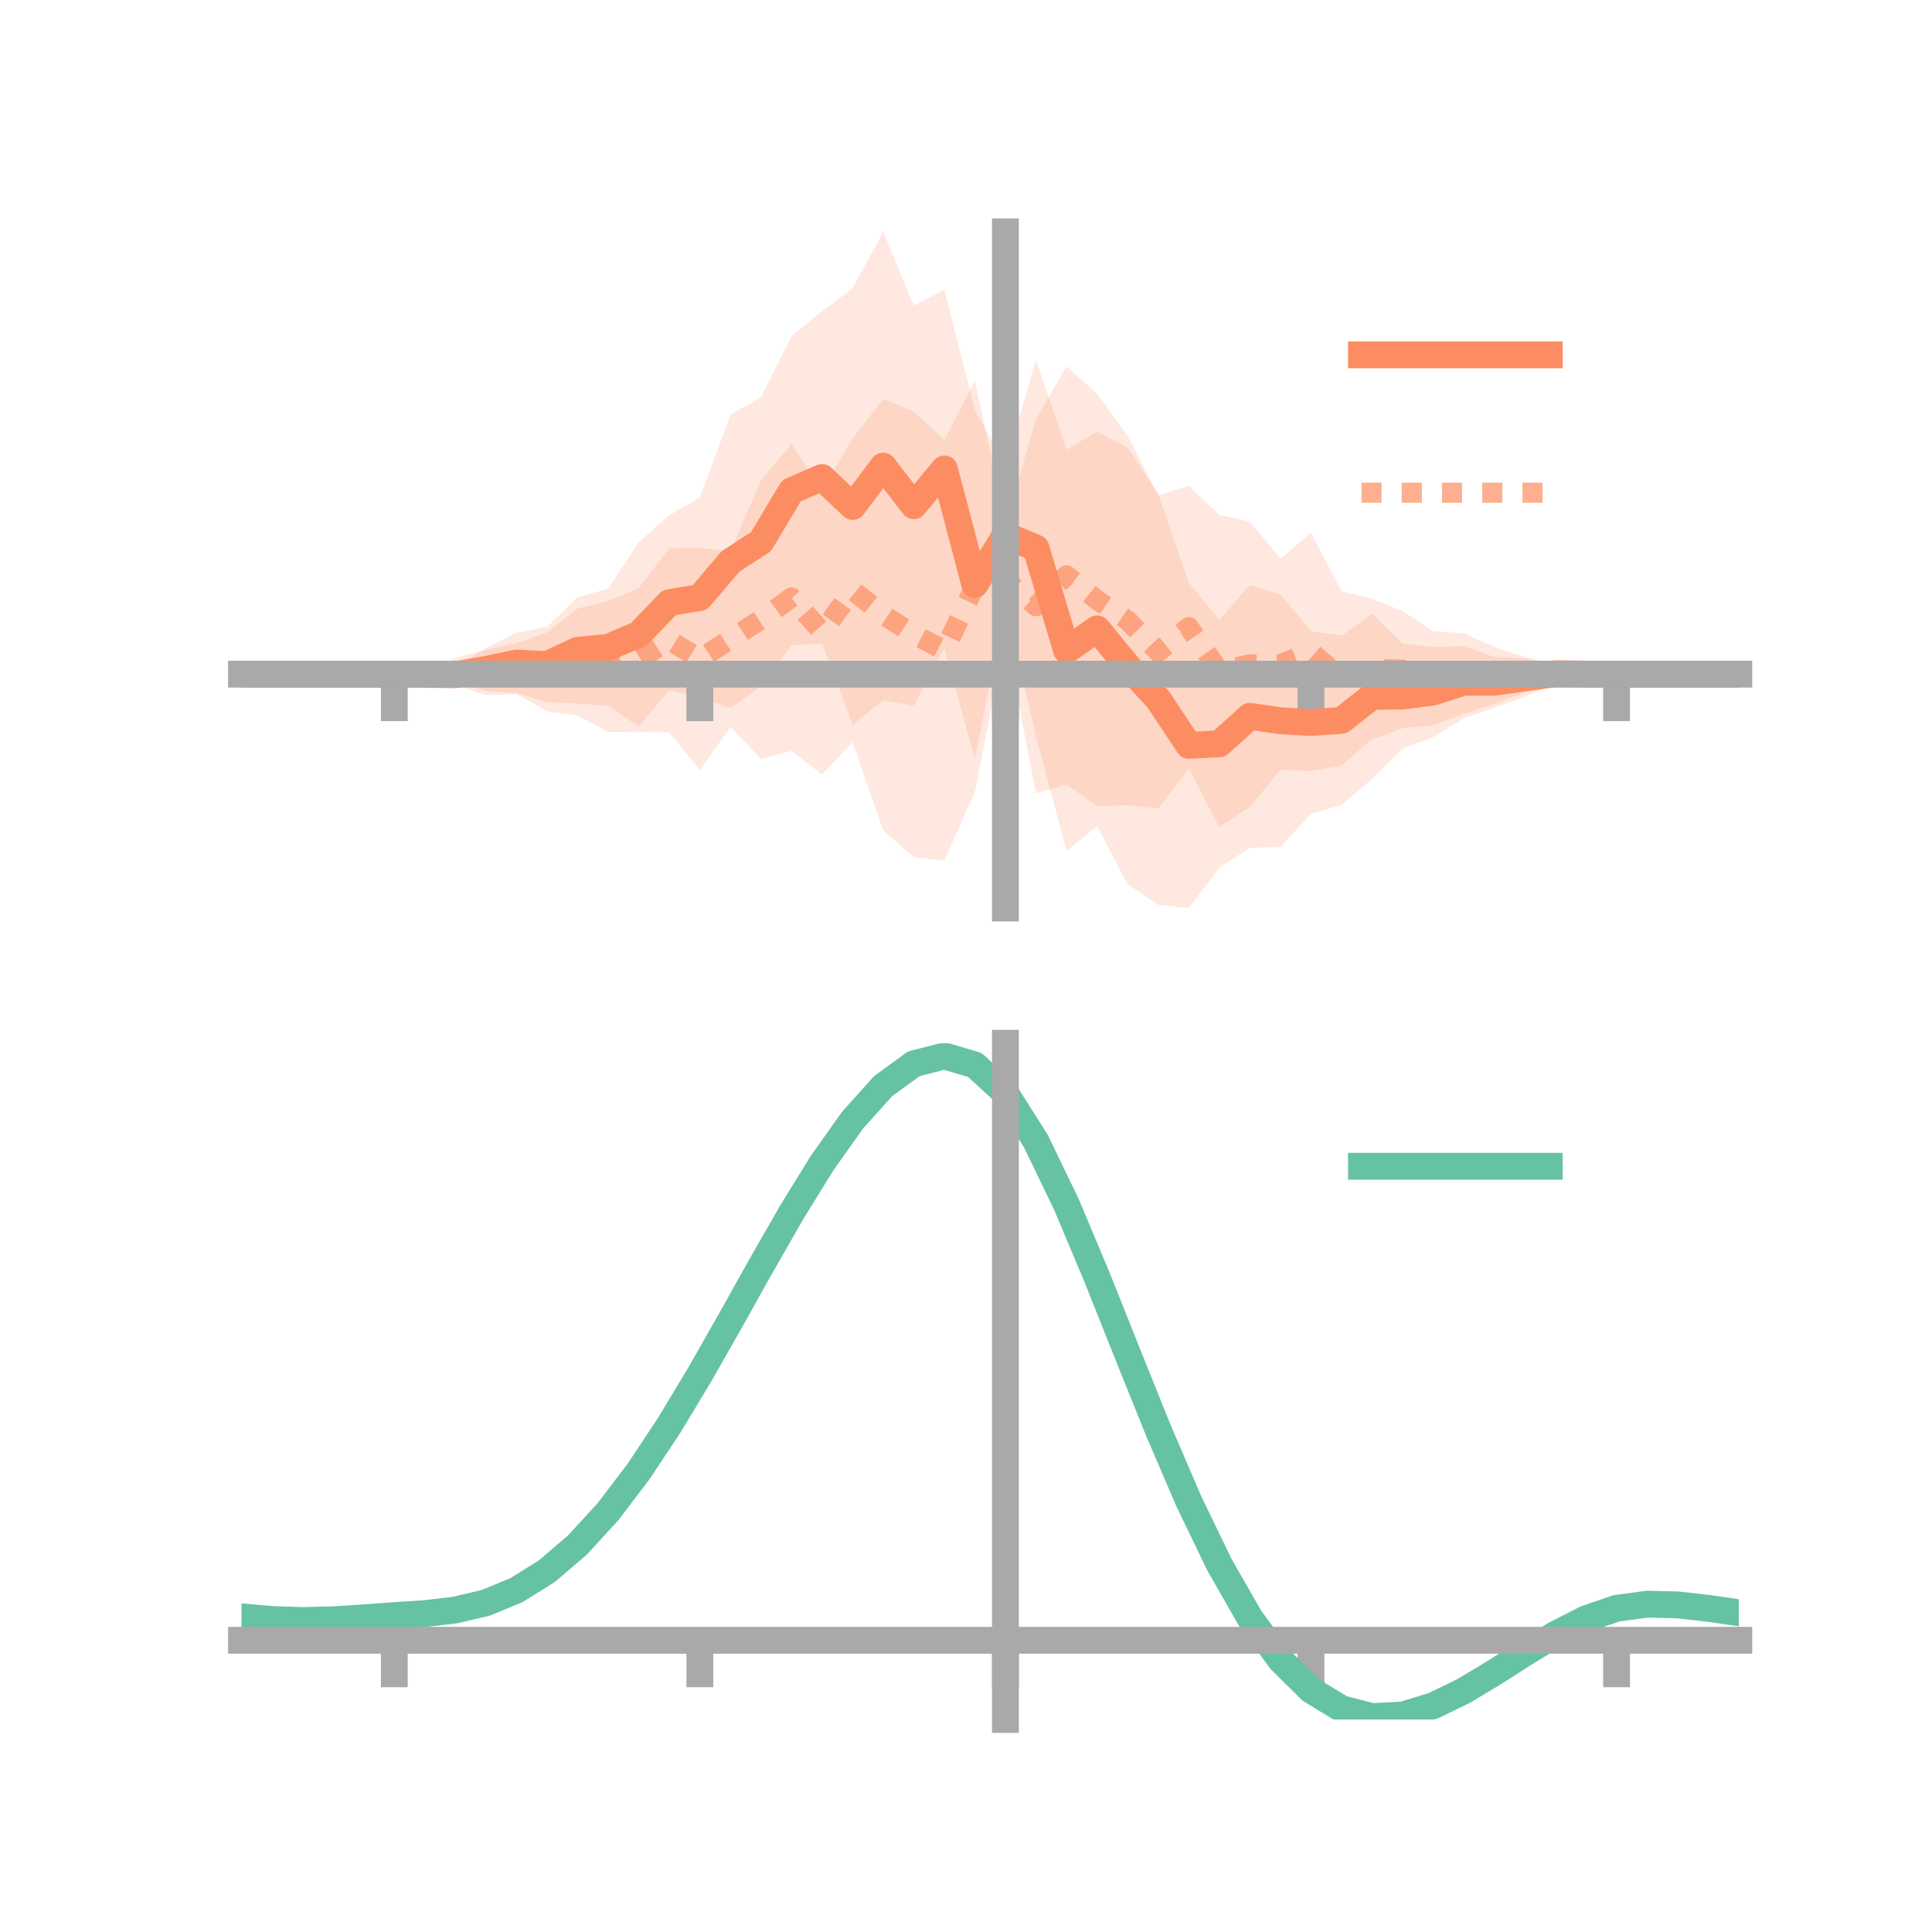<?xml version="1.0" encoding="utf-8" standalone="no"?>
<!DOCTYPE svg PUBLIC "-//W3C//DTD SVG 1.1//EN"
  "http://www.w3.org/Graphics/SVG/1.1/DTD/svg11.dtd">
<!-- Created with matplotlib (https://matplotlib.org/) -->
<svg height="144pt" version="1.1" viewBox="0 0 144 144" width="144pt" xmlns="http://www.w3.org/2000/svg" xmlns:xlink="http://www.w3.org/1999/xlink">
 <defs>
  <style type="text/css">*{stroke-linecap:butt;stroke-linejoin:round;}</style>
 </defs>
 <g id="figure_1">
  <g id="patch_1">
   <path d="M 0 144 
L 144 144 
L 144 0 
L 0 0 
z
" style="fill:none;"/>
  </g>
  <g id="axes_1">
   <g id="patch_2">
    <path d="M 18 67.68 
L 129.6 67.68 
L 129.6 17.28 
L 18 17.28 
z
" style="fill:none;"/>
   </g>
   <g id="PolyCollection_1">
    <path clip-path="url(#p2bf5b0eaea)" d="M 18 50.248 
L 18 50.248 
L 20.278 50.248 
L 22.555 50.248 
L 24.833 50.248 
L 27.11 50.248 
L 29.388 50.248 
L 31.665 50.159 
L 33.943 49.773 
L 36.22 48.296 
L 38.498 47.174 
L 40.776 46.727 
L 43.053 44.502 
L 45.331 43.887 
L 47.608 40.417 
L 49.886 38.393 
L 52.163 37.098 
L 54.441 30.92 
L 56.718 29.606 
L 58.996 25.054 
L 61.273 23.21 
L 63.551 21.485 
L 65.829 17.28 
L 68.106 22.784 
L 70.384 21.59 
L 72.661 30.558 
L 74.939 34.691 
L 77.216 26.838 
L 79.494 33.519 
L 81.771 32.161 
L 84.049 33.377 
L 86.327 36.811 
L 88.604 43.431 
L 90.882 46.216 
L 93.159 43.592 
L 95.437 44.316 
L 97.714 47.047 
L 99.992 47.384 
L 102.269 45.756 
L 104.547 47.977 
L 106.824 48.221 
L 109.102 48.168 
L 111.38 48.967 
L 113.657 49.091 
L 115.935 49.595 
L 118.212 50.167 
L 120.49 50.248 
L 122.767 50.248 
L 125.045 50.248 
L 127.322 50.248 
L 129.6 50.248 
L 129.6 50.248 
L 129.6 50.248 
L 127.322 50.248 
L 125.045 50.248 
L 122.767 50.248 
L 120.49 50.248 
L 118.212 50.32 
L 115.935 50.83 
L 113.657 51.953 
L 111.38 52.735 
L 109.102 53.531 
L 106.824 54.94 
L 104.547 55.794 
L 102.269 58.042 
L 99.992 59.995 
L 97.714 60.66 
L 95.437 63.127 
L 93.159 63.186 
L 90.882 64.661 
L 88.604 67.68 
L 86.327 67.442 
L 84.049 65.911 
L 81.771 61.581 
L 79.494 63.425 
L 77.216 54.865 
L 74.939 45.08 
L 72.661 56.57 
L 70.384 48.315 
L 68.106 52.601 
L 65.829 52.206 
L 63.551 54.018 
L 61.273 47.964 
L 58.996 48.093 
L 56.718 51.138 
L 54.441 52.783 
L 52.163 51.972 
L 49.886 51.441 
L 47.608 54.139 
L 45.331 52.607 
L 43.053 52.437 
L 40.776 52.335 
L 38.498 51.663 
L 36.22 51.502 
L 33.943 50.803 
L 31.665 50.365 
L 29.388 50.248 
L 27.11 50.248 
L 24.833 50.248 
L 22.555 50.248 
L 20.278 50.248 
L 18 50.248 
z
" style="fill:#fc8d62;fill-opacity:0.2;"/>
   </g>
   <g id="PolyCollection_2">
    <path clip-path="url(#p2bf5b0eaea)" d="M 18 50.248 
L 18 50.248 
L 20.278 50.248 
L 22.555 50.248 
L 24.833 50.248 
L 27.11 50.248 
L 29.388 50.248 
L 31.665 50.245 
L 33.943 49.036 
L 36.22 48.434 
L 38.498 47.934 
L 40.776 47.133 
L 43.053 45.349 
L 45.331 44.808 
L 47.608 43.832 
L 49.886 40.854 
L 52.163 40.83 
L 54.441 41.098 
L 56.718 35.798 
L 58.996 33.101 
L 61.273 36.514 
L 63.551 32.684 
L 65.829 29.736 
L 68.106 30.685 
L 70.384 32.791 
L 72.661 28.369 
L 74.939 39.094 
L 77.216 31.24 
L 79.494 27.301 
L 81.771 29.361 
L 84.049 32.478 
L 86.327 36.926 
L 88.604 36.207 
L 90.882 38.394 
L 93.159 38.884 
L 95.437 41.629 
L 97.714 39.724 
L 99.992 44.078 
L 102.269 44.628 
L 104.547 45.552 
L 106.824 47.042 
L 109.102 47.208 
L 111.38 48.218 
L 113.657 48.979 
L 115.935 49.508 
L 118.212 50.233 
L 120.49 50.248 
L 122.767 50.248 
L 125.045 50.248 
L 127.322 50.248 
L 129.6 50.248 
L 129.6 50.248 
L 129.6 50.248 
L 127.322 50.248 
L 125.045 50.248 
L 122.767 50.248 
L 120.49 50.248 
L 118.212 50.27 
L 115.935 51.209 
L 113.657 51.6 
L 111.38 52.477 
L 109.102 53.196 
L 106.824 54.051 
L 104.547 54.275 
L 102.269 55.094 
L 99.992 57.052 
L 97.714 57.467 
L 95.437 57.374 
L 93.159 60.142 
L 90.882 61.645 
L 88.604 57.283 
L 86.327 60.252 
L 84.049 60.017 
L 81.771 60.085 
L 79.494 58.472 
L 77.216 59.127 
L 74.939 47.321 
L 72.661 59.037 
L 70.384 64.142 
L 68.106 63.884 
L 65.829 61.893 
L 63.551 55.307 
L 61.273 57.722 
L 58.996 55.968 
L 56.718 56.561 
L 54.441 54.182 
L 52.163 57.39 
L 49.886 54.586 
L 47.608 54.543 
L 45.331 54.55 
L 43.053 53.327 
L 40.776 53.026 
L 38.498 51.717 
L 36.22 51.825 
L 33.943 51.041 
L 31.665 50.25 
L 29.388 50.248 
L 27.11 50.248 
L 24.833 50.248 
L 22.555 50.248 
L 20.278 50.248 
L 18 50.248 
z
" style="fill:#fc8d62;fill-opacity:0.2;"/>
   </g>
   <g id="matplotlib.axis_1">
    <g id="xtick_1">
     <g id="line2d_1">
      <defs>
       <path d="M 0 0 
L 0 3.5 
" id="me729f4ae6f" style="stroke:#a9a9a9;stroke-width:2;"/>
      </defs>
      <g>
       <use style="fill:#a9a9a9;stroke:#a9a9a9;stroke-width:2;" x="29.388" xlink:href="#me729f4ae6f" y="50.248"/>
      </g>
     </g>
    </g>
    <g id="xtick_2">
     <g id="line2d_2">
      <g>
       <use style="fill:#a9a9a9;stroke:#a9a9a9;stroke-width:2;" x="52.163" xlink:href="#me729f4ae6f" y="50.248"/>
      </g>
     </g>
    </g>
    <g id="xtick_3">
     <g id="line2d_3">
      <g>
       <use style="fill:#a9a9a9;stroke:#a9a9a9;stroke-width:2;" x="74.939" xlink:href="#me729f4ae6f" y="50.248"/>
      </g>
     </g>
    </g>
    <g id="xtick_4">
     <g id="line2d_4">
      <g>
       <use style="fill:#a9a9a9;stroke:#a9a9a9;stroke-width:2;" x="97.714" xlink:href="#me729f4ae6f" y="50.248"/>
      </g>
     </g>
    </g>
    <g id="xtick_5">
     <g id="line2d_5">
      <g>
       <use style="fill:#a9a9a9;stroke:#a9a9a9;stroke-width:2;" x="120.49" xlink:href="#me729f4ae6f" y="50.248"/>
      </g>
     </g>
    </g>
   </g>
   <g id="matplotlib.axis_2"/>
   <g id="line2d_6">
    <path clip-path="url(#p2bf5b0eaea)" d="M 18 50.248 
L 20.278 50.248 
L 22.555 50.248 
L 24.833 50.248 
L 27.11 50.248 
L 29.388 50.248 
L 31.665 50.262 
L 33.943 50.288 
L 36.22 49.899 
L 38.498 49.419 
L 40.776 49.531 
L 43.053 48.469 
L 45.331 48.247 
L 47.608 47.278 
L 49.886 44.917 
L 52.163 44.535 
L 54.441 41.851 
L 56.718 40.372 
L 58.996 36.573 
L 61.273 35.587 
L 63.551 37.751 
L 65.829 34.743 
L 68.106 37.693 
L 70.384 34.952 
L 72.661 43.564 
L 74.939 39.885 
L 77.216 40.851 
L 79.494 48.472 
L 81.771 46.871 
L 84.049 49.644 
L 86.327 52.126 
L 88.604 55.555 
L 90.882 55.439 
L 93.159 53.389 
L 95.437 53.722 
L 97.714 53.854 
L 99.992 53.689 
L 102.269 51.899 
L 104.547 51.885 
L 106.824 51.58 
L 109.102 50.85 
L 111.38 50.851 
L 113.657 50.522 
L 115.935 50.212 
L 118.212 50.243 
L 120.49 50.248 
L 122.767 50.248 
L 125.045 50.248 
L 127.322 50.248 
L 129.6 50.248 
" style="fill:none;stroke:#fc8d62;stroke-linecap:square;stroke-width:2;"/>
   </g>
   <g id="line2d_7">
    <path clip-path="url(#p2bf5b0eaea)" d="M 18 50.248 
L 20.278 50.248 
L 22.555 50.248 
L 24.833 50.248 
L 27.11 50.248 
L 29.388 50.248 
L 31.665 50.248 
L 33.943 50.039 
L 36.22 50.13 
L 38.498 49.826 
L 40.776 50.079 
L 43.053 49.338 
L 45.331 49.679 
L 47.608 49.188 
L 49.886 47.72 
L 52.163 49.11 
L 54.441 47.64 
L 56.718 46.18 
L 58.996 44.535 
L 61.273 47.118 
L 63.551 43.995 
L 65.829 45.814 
L 68.106 47.284 
L 70.384 48.466 
L 72.661 43.703 
L 74.939 43.208 
L 77.216 45.183 
L 79.494 42.886 
L 81.771 44.723 
L 84.049 46.248 
L 86.327 48.589 
L 88.604 46.745 
L 90.882 50.02 
L 93.159 49.513 
L 95.437 49.501 
L 97.714 48.595 
L 99.992 50.565 
L 102.269 49.861 
L 104.547 49.914 
L 106.824 50.546 
L 109.102 50.202 
L 111.38 50.347 
L 113.657 50.289 
L 115.935 50.359 
L 118.212 50.252 
L 120.49 50.248 
L 122.767 50.248 
L 125.045 50.248 
L 127.322 50.248 
L 129.6 50.248 
" style="fill:none;stroke:#fc8d62;stroke-dasharray:1.5,1.5;stroke-dashoffset:0;stroke-opacity:0.7;stroke-width:1.5;"/>
   </g>
   <g id="patch_3">
    <path d="M 74.939 67.68 
L 74.939 17.28 
" style="fill:none;stroke:#a9a9a9;stroke-linecap:square;stroke-linejoin:miter;stroke-width:2;"/>
   </g>
   <g id="patch_4">
    <path d="M 129.6 67.68 
L 129.6 17.28 
" style="fill:none;"/>
   </g>
   <g id="patch_5">
    <path d="M 18 50.248 
L 129.6 50.248 
" style="fill:none;stroke:#a9a9a9;stroke-linecap:square;stroke-linejoin:miter;stroke-width:2;"/>
   </g>
   <g id="patch_6">
    <path d="M 18 17.28 
L 129.6 17.28 
" style="fill:none;"/>
   </g>
   <g id="legend_1">
    <g id="line2d_8">
     <path d="M 101.475 26.449 
L 115.475 26.449 
" style="fill:none;stroke:#fc8d62;stroke-linecap:square;stroke-width:2;"/>
    </g>
    <g id="line2d_9"/>
    <g id="text_1">
     <!--   -->
     <g transform="translate(121.075 28.899)scale(0.07 -0.07)">
      <defs>
       <path id="DejaVuSans-32"/>
      </defs>
      <use xlink:href="#DejaVuSans-32"/>
     </g>
    </g>
    <g id="line2d_10">
     <path d="M 101.475 36.724 
L 115.475 36.724 
" style="fill:none;stroke:#fc8d62;stroke-dasharray:1.5,1.5;stroke-dashoffset:0;stroke-opacity:0.7;stroke-width:1.5;"/>
    </g>
    <g id="line2d_11"/>
    <g id="text_2">
     <!--   -->
     <g transform="translate(121.075 39.174)scale(0.07 -0.07)">
      <use xlink:href="#DejaVuSans-32"/>
     </g>
    </g>
   </g>
  </g>
  <g id="axes_2">
   <g id="patch_7">
    <path d="M 18 128.16 
L 129.6 128.16 
L 129.6 77.76 
L 18 77.76 
z
" style="fill:none;"/>
   </g>
   <g id="PolyCollection_3">
    <path clip-path="url(#pf5aafe4980)" d="M 18 120.548 
L 18 120.468 
L 20.278 120.68 
L 22.555 120.752 
L 24.833 120.69 
L 27.11 120.536 
L 29.388 120.36 
L 31.665 120.206 
L 33.943 119.934 
L 36.22 119.385 
L 38.498 118.433 
L 40.776 116.988 
L 43.053 114.998 
L 45.331 112.455 
L 47.608 109.39 
L 49.886 105.87 
L 52.163 101.996 
L 54.441 97.899 
L 56.718 93.731 
L 58.996 89.668 
L 61.273 85.899 
L 63.551 82.622 
L 65.829 80.04 
L 68.106 78.354 
L 70.384 77.76 
L 72.661 78.443 
L 74.939 80.571 
L 77.216 84.222 
L 79.494 89.019 
L 81.771 94.524 
L 84.049 100.328 
L 86.327 106.075 
L 88.604 111.463 
L 90.882 116.26 
L 93.159 120.296 
L 95.437 123.47 
L 97.714 125.743 
L 99.992 127.139 
L 102.269 127.728 
L 104.547 127.618 
L 106.824 126.943 
L 109.102 125.853 
L 111.38 124.51 
L 113.657 123.075 
L 115.935 121.707 
L 118.212 120.561 
L 120.49 119.788 
L 122.767 119.485 
L 125.045 119.544 
L 127.322 119.811 
L 129.6 120.154 
L 129.6 120.26 
L 129.6 120.26 
L 127.322 119.942 
L 125.045 119.694 
L 122.767 119.648 
L 120.49 119.958 
L 118.212 120.743 
L 115.935 121.917 
L 113.657 123.328 
L 111.38 124.815 
L 109.102 126.207 
L 106.824 127.335 
L 104.547 128.036 
L 102.269 128.16 
L 99.992 127.581 
L 97.714 126.204 
L 95.437 123.974 
L 93.159 120.88 
L 90.882 116.963 
L 88.604 112.316 
L 86.327 107.097 
L 84.049 101.53 
L 81.771 95.903 
L 79.494 90.563 
L 77.216 85.909 
L 74.939 82.367 
L 72.661 80.309 
L 70.384 79.652 
L 68.106 80.228 
L 65.829 81.855 
L 63.551 84.339 
L 61.273 87.486 
L 58.996 91.098 
L 56.718 94.985 
L 54.441 98.966 
L 52.163 102.877 
L 49.886 106.57 
L 47.608 109.926 
L 45.331 112.852 
L 43.053 115.286 
L 40.776 117.202 
L 38.498 118.604 
L 36.22 119.534 
L 33.943 120.071 
L 31.665 120.332 
L 29.388 120.475 
L 27.11 120.634 
L 24.833 120.77 
L 22.555 120.816 
L 20.278 120.743 
L 18 120.548 
z
" style="fill:#66c2a5;fill-opacity:0.2;"/>
   </g>
   <g id="matplotlib.axis_3">
    <g id="xtick_6">
     <g id="line2d_12">
      <g>
       <use style="fill:#a9a9a9;stroke:#a9a9a9;stroke-width:2;" x="29.388" xlink:href="#me729f4ae6f" y="122.255"/>
      </g>
     </g>
    </g>
    <g id="xtick_7">
     <g id="line2d_13">
      <g>
       <use style="fill:#a9a9a9;stroke:#a9a9a9;stroke-width:2;" x="52.163" xlink:href="#me729f4ae6f" y="122.255"/>
      </g>
     </g>
    </g>
    <g id="xtick_8">
     <g id="line2d_14">
      <g>
       <use style="fill:#a9a9a9;stroke:#a9a9a9;stroke-width:2;" x="74.939" xlink:href="#me729f4ae6f" y="122.255"/>
      </g>
     </g>
    </g>
    <g id="xtick_9">
     <g id="line2d_15">
      <g>
       <use style="fill:#a9a9a9;stroke:#a9a9a9;stroke-width:2;" x="97.714" xlink:href="#me729f4ae6f" y="122.255"/>
      </g>
     </g>
    </g>
    <g id="xtick_10">
     <g id="line2d_16">
      <g>
       <use style="fill:#a9a9a9;stroke:#a9a9a9;stroke-width:2;" x="120.49" xlink:href="#me729f4ae6f" y="122.255"/>
      </g>
     </g>
    </g>
   </g>
   <g id="matplotlib.axis_4"/>
   <g id="line2d_17">
    <path clip-path="url(#pf5aafe4980)" d="M 18 120.508 
L 20.278 120.711 
L 22.555 120.784 
L 24.833 120.73 
L 27.11 120.585 
L 29.388 120.417 
L 31.665 120.269 
L 33.943 120.002 
L 36.22 119.46 
L 38.498 118.519 
L 40.776 117.095 
L 43.053 115.142 
L 45.331 112.653 
L 47.608 109.658 
L 49.886 106.22 
L 52.163 102.437 
L 54.441 98.433 
L 56.718 94.358 
L 58.996 90.383 
L 61.273 86.692 
L 63.551 83.481 
L 65.829 80.948 
L 68.106 79.291 
L 70.384 78.706 
L 72.661 79.376 
L 74.939 81.469 
L 77.216 85.066 
L 79.494 89.791 
L 81.771 95.213 
L 84.049 100.929 
L 86.327 106.586 
L 88.604 111.889 
L 90.882 116.611 
L 93.159 120.588 
L 95.437 123.722 
L 97.714 125.973 
L 99.992 127.36 
L 102.269 127.944 
L 104.547 127.827 
L 106.824 127.139 
L 109.102 126.03 
L 111.38 124.662 
L 113.657 123.202 
L 115.935 121.812 
L 118.212 120.652 
L 120.49 119.873 
L 122.767 119.566 
L 125.045 119.619 
L 127.322 119.876 
L 129.6 120.207 
" style="fill:none;stroke:#66c2a5;stroke-linecap:square;stroke-width:2;"/>
   </g>
   <g id="patch_8">
    <path d="M 74.939 128.16 
L 74.939 77.76 
" style="fill:none;stroke:#a9a9a9;stroke-linecap:square;stroke-linejoin:miter;stroke-width:2;"/>
   </g>
   <g id="patch_9">
    <path d="M 129.6 128.16 
L 129.6 77.76 
" style="fill:none;"/>
   </g>
   <g id="patch_10">
    <path d="M 18 122.255 
L 129.6 122.255 
" style="fill:none;stroke:#a9a9a9;stroke-linecap:square;stroke-linejoin:miter;stroke-width:2;"/>
   </g>
   <g id="patch_11">
    <path d="M 18 77.76 
L 129.6 77.76 
" style="fill:none;"/>
   </g>
   <g id="legend_2">
    <g id="line2d_18">
     <path d="M 101.475 86.929 
L 115.475 86.929 
" style="fill:none;stroke:#66c2a5;stroke-linecap:square;stroke-width:2;"/>
    </g>
    <g id="line2d_19"/>
    <g id="text_3">
     <!--   -->
     <g transform="translate(121.075 89.379)scale(0.07 -0.07)">
      <use xlink:href="#DejaVuSans-32"/>
     </g>
    </g>
   </g>
  </g>
 </g>
 <defs>
  <clipPath id="p2bf5b0eaea">
   <rect height="50.4" width="111.6" x="18" y="17.28"/>
  </clipPath>
  <clipPath id="pf5aafe4980">
   <rect height="50.4" width="111.6" x="18" y="77.76"/>
  </clipPath>
 </defs>
</svg>
